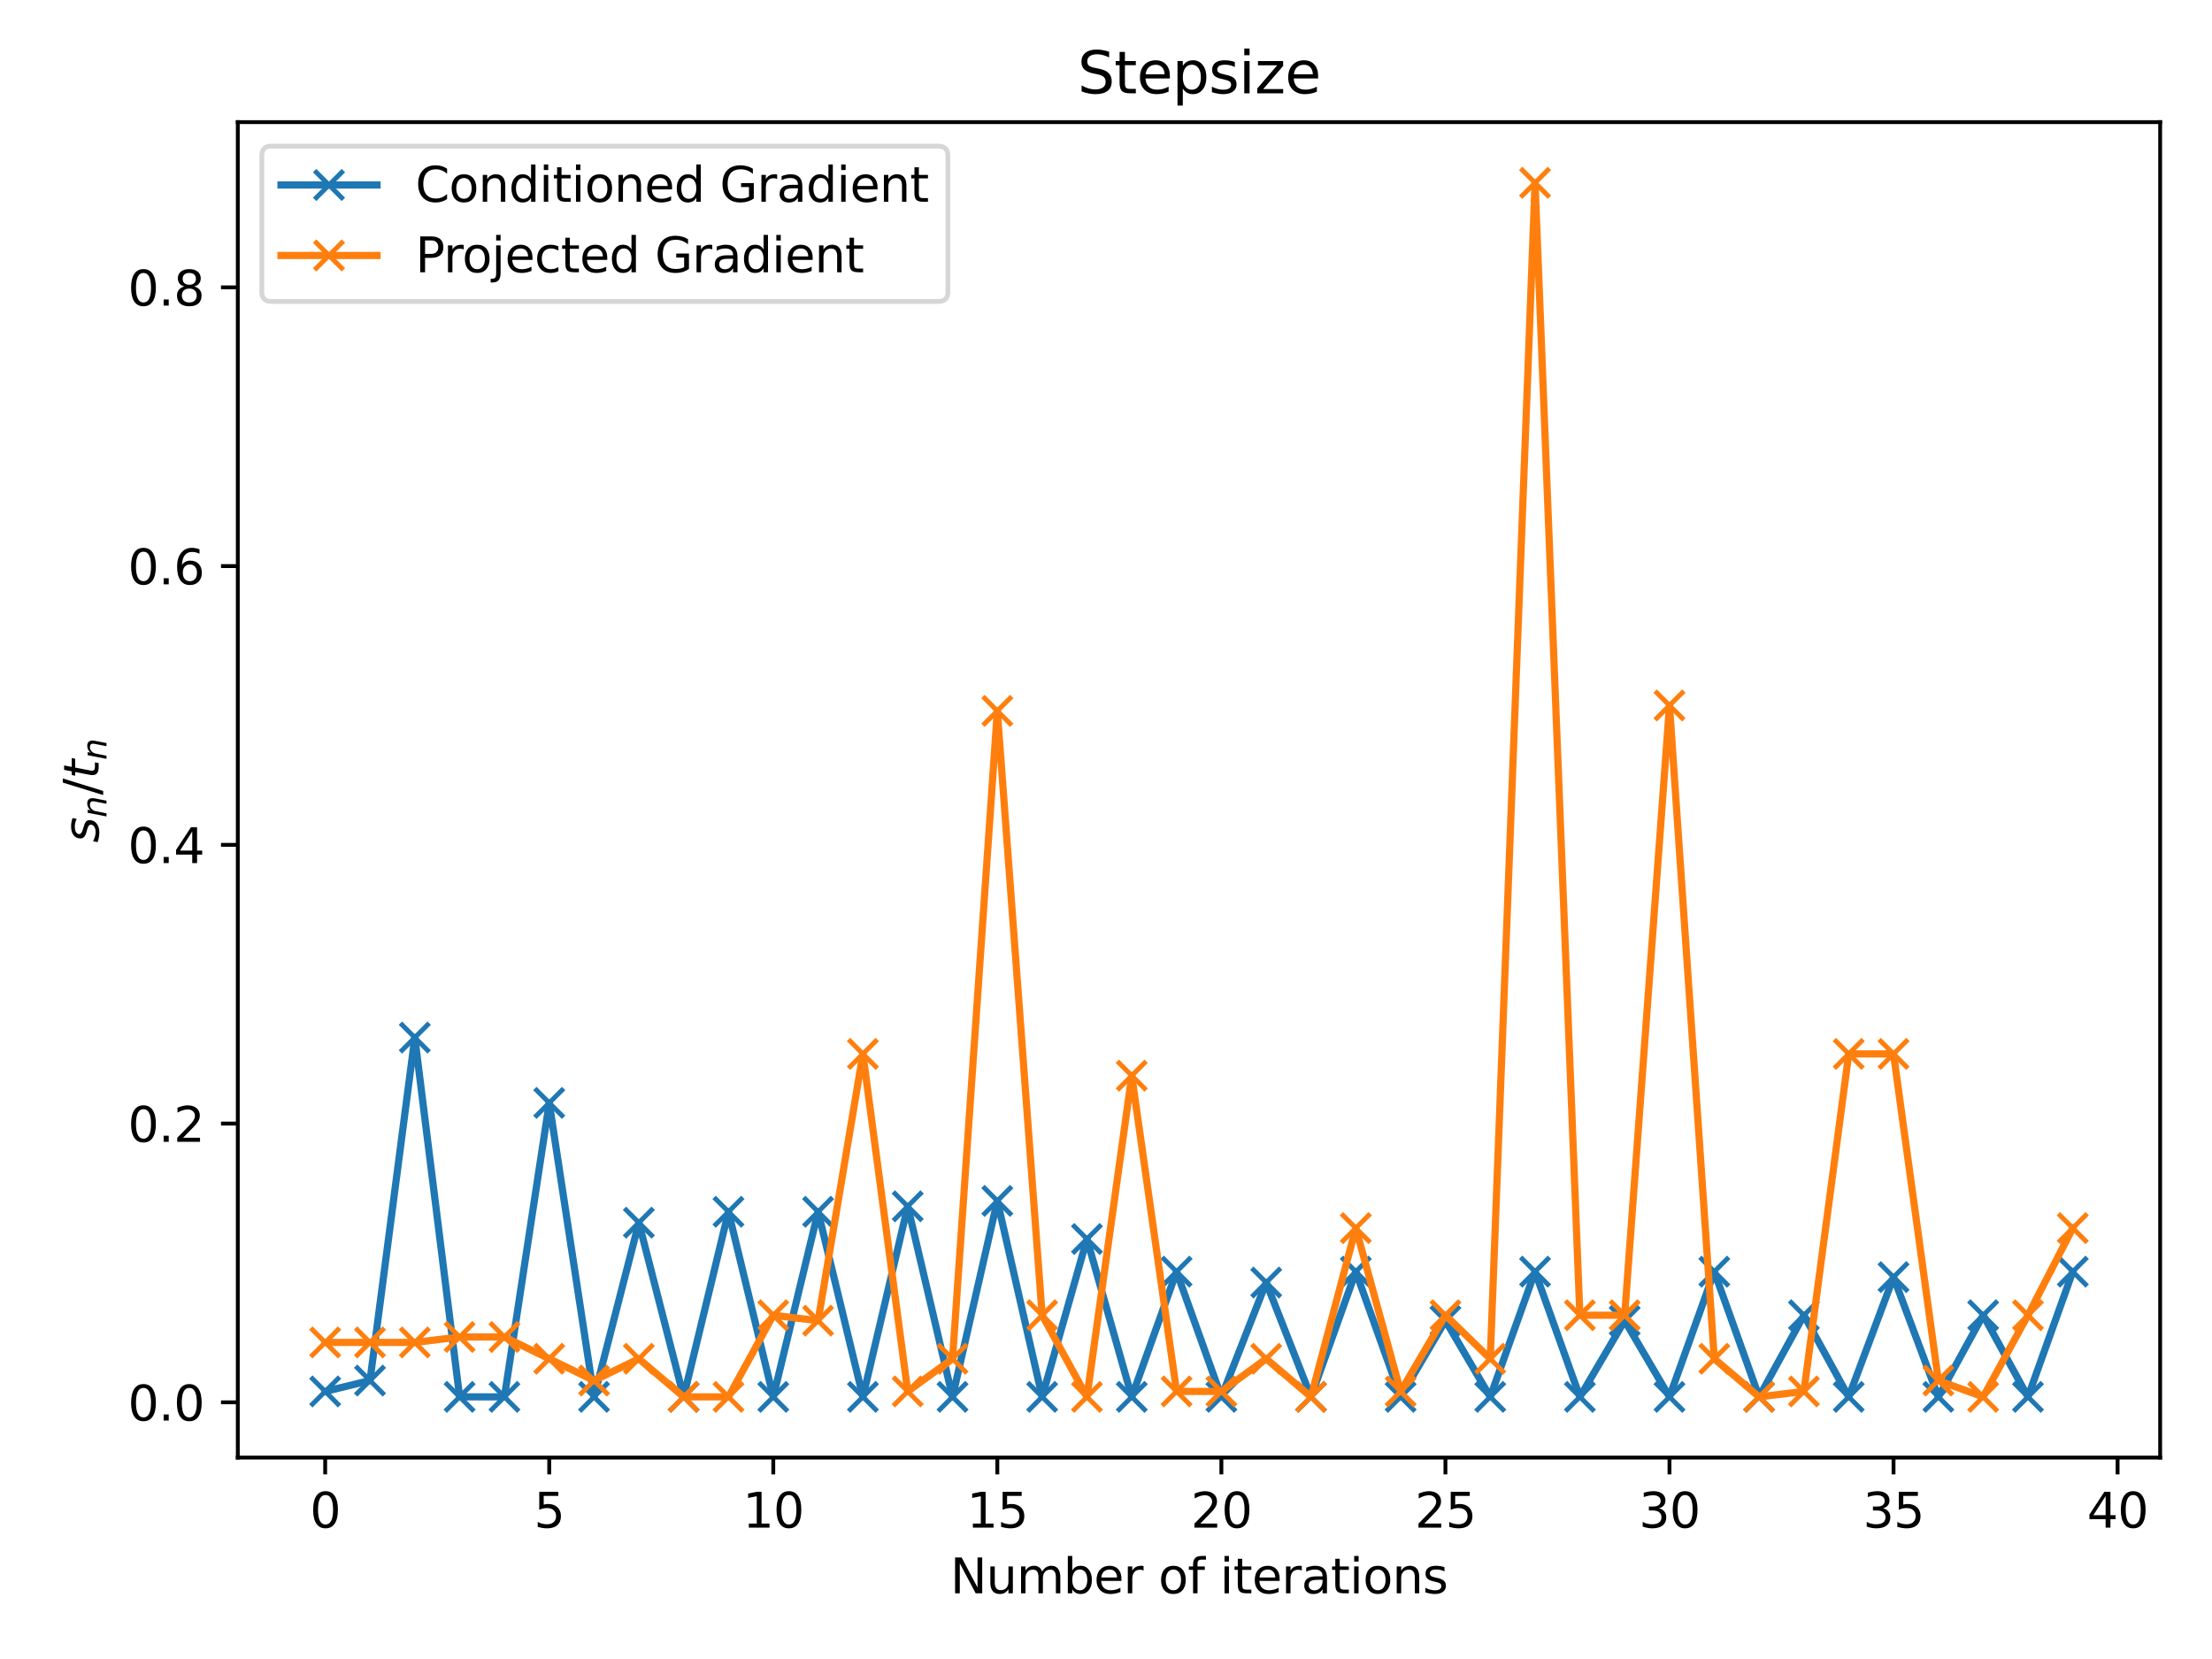 <?xml version="1.0" encoding="utf-8" standalone="no"?>
<!DOCTYPE svg PUBLIC "-//W3C//DTD SVG 1.1//EN"
  "http://www.w3.org/Graphics/SVG/1.1/DTD/svg11.dtd">
<svg xmlns:xlink="http://www.w3.org/1999/xlink" width="460.8pt" height="345.6pt" viewBox="0 0 460.8 345.6" xmlns="http://www.w3.org/2000/svg" version="1.1">
 <defs>
  <style type="text/css">*{stroke-linejoin: round; stroke-linecap: butt}</style>
 </defs>
 <g id="figure_1">
  <g id="patch_1">
   <path d="M 0 345.6 
L 460.8 345.6 
L 460.8 0 
L 0 0 
z
" style="fill: #ffffff"/>
  </g>
  <g id="axes_1">
   <g id="patch_2">
    <path d="M 49.538 303.64 
L 450 303.64 
L 450 25.44 
L 49.538 25.44 
z
" style="fill: #ffffff"/>
   </g>
   <g id="matplotlib.axis_1">
    <g id="xtick_1">
     <g id="line2d_1">
      <defs>
       <path id="md82f2bf629" d="M 0 0 
L 0 3.5 
" style="stroke: #000000; stroke-width: 0.8"/>
      </defs>
      <g>
       <use xlink:href="#md82f2bf629" x="67.741" y="303.64" style="stroke: #000000; stroke-width: 0.8"/>
      </g>
     </g>
     <g id="text_1">
      <!-- 0 -->
      <g transform="translate(64.56 318.238) scale(0.1 -0.1)">
       <defs>
        <path id="DejaVuSans-30" d="M 2034 4250 
Q 1547 4250 1301 3770 
Q 1056 3291 1056 2328 
Q 1056 1369 1301 889 
Q 1547 409 2034 409 
Q 2525 409 2770 889 
Q 3016 1369 3016 2328 
Q 3016 3291 2770 3770 
Q 2525 4250 2034 4250 
z
M 2034 4750 
Q 2819 4750 3233 4129 
Q 3647 3509 3647 2328 
Q 3647 1150 3233 529 
Q 2819 -91 2034 -91 
Q 1250 -91 836 529 
Q 422 1150 422 2328 
Q 422 3509 836 4129 
Q 1250 4750 2034 4750 
z
" transform="scale(0.016)"/>
       </defs>
       <use xlink:href="#DejaVuSans-30"/>
      </g>
     </g>
    </g>
    <g id="xtick_2">
     <g id="line2d_2">
      <g>
       <use xlink:href="#md82f2bf629" x="114.415" y="303.64" style="stroke: #000000; stroke-width: 0.8"/>
      </g>
     </g>
     <g id="text_2">
      <!-- 5 -->
      <g transform="translate(111.233 318.238) scale(0.1 -0.1)">
       <defs>
        <path id="DejaVuSans-35" d="M 691 4666 
L 3169 4666 
L 3169 4134 
L 1269 4134 
L 1269 2991 
Q 1406 3038 1543 3061 
Q 1681 3084 1819 3084 
Q 2600 3084 3056 2656 
Q 3513 2228 3513 1497 
Q 3513 744 3044 326 
Q 2575 -91 1722 -91 
Q 1428 -91 1123 -41 
Q 819 9 494 109 
L 494 744 
Q 775 591 1075 516 
Q 1375 441 1709 441 
Q 2250 441 2565 725 
Q 2881 1009 2881 1497 
Q 2881 1984 2565 2268 
Q 2250 2553 1709 2553 
Q 1456 2553 1204 2497 
Q 953 2441 691 2322 
L 691 4666 
z
" transform="scale(0.016)"/>
       </defs>
       <use xlink:href="#DejaVuSans-35"/>
      </g>
     </g>
    </g>
    <g id="xtick_3">
     <g id="line2d_3">
      <g>
       <use xlink:href="#md82f2bf629" x="161.089" y="303.64" style="stroke: #000000; stroke-width: 0.8"/>
      </g>
     </g>
     <g id="text_3">
      <!-- 10 -->
      <g transform="translate(154.726 318.238) scale(0.1 -0.1)">
       <defs>
        <path id="DejaVuSans-31" d="M 794 531 
L 1825 531 
L 1825 4091 
L 703 3866 
L 703 4441 
L 1819 4666 
L 2450 4666 
L 2450 531 
L 3481 531 
L 3481 0 
L 794 0 
L 794 531 
z
" transform="scale(0.016)"/>
       </defs>
       <use xlink:href="#DejaVuSans-31"/>
       <use xlink:href="#DejaVuSans-30" x="63.623"/>
      </g>
     </g>
    </g>
    <g id="xtick_4">
     <g id="line2d_4">
      <g>
       <use xlink:href="#md82f2bf629" x="207.762" y="303.64" style="stroke: #000000; stroke-width: 0.8"/>
      </g>
     </g>
     <g id="text_4">
      <!-- 15 -->
      <g transform="translate(201.4 318.238) scale(0.1 -0.1)">
       <use xlink:href="#DejaVuSans-31"/>
       <use xlink:href="#DejaVuSans-35" x="63.623"/>
      </g>
     </g>
    </g>
    <g id="xtick_5">
     <g id="line2d_5">
      <g>
       <use xlink:href="#md82f2bf629" x="254.436" y="303.64" style="stroke: #000000; stroke-width: 0.8"/>
      </g>
     </g>
     <g id="text_5">
      <!-- 20 -->
      <g transform="translate(248.074 318.238) scale(0.1 -0.1)">
       <defs>
        <path id="DejaVuSans-32" d="M 1228 531 
L 3431 531 
L 3431 0 
L 469 0 
L 469 531 
Q 828 903 1448 1529 
Q 2069 2156 2228 2338 
Q 2531 2678 2651 2914 
Q 2772 3150 2772 3378 
Q 2772 3750 2511 3984 
Q 2250 4219 1831 4219 
Q 1534 4219 1204 4116 
Q 875 4013 500 3803 
L 500 4441 
Q 881 4594 1212 4672 
Q 1544 4750 1819 4750 
Q 2544 4750 2975 4387 
Q 3406 4025 3406 3419 
Q 3406 3131 3298 2873 
Q 3191 2616 2906 2266 
Q 2828 2175 2409 1742 
Q 1991 1309 1228 531 
z
" transform="scale(0.016)"/>
       </defs>
       <use xlink:href="#DejaVuSans-32"/>
       <use xlink:href="#DejaVuSans-30" x="63.623"/>
      </g>
     </g>
    </g>
    <g id="xtick_6">
     <g id="line2d_6">
      <g>
       <use xlink:href="#md82f2bf629" x="301.11" y="303.64" style="stroke: #000000; stroke-width: 0.8"/>
      </g>
     </g>
     <g id="text_6">
      <!-- 25 -->
      <g transform="translate(294.748 318.238) scale(0.1 -0.1)">
       <use xlink:href="#DejaVuSans-32"/>
       <use xlink:href="#DejaVuSans-35" x="63.623"/>
      </g>
     </g>
    </g>
    <g id="xtick_7">
     <g id="line2d_7">
      <g>
       <use xlink:href="#md82f2bf629" x="347.784" y="303.64" style="stroke: #000000; stroke-width: 0.8"/>
      </g>
     </g>
     <g id="text_7">
      <!-- 30 -->
      <g transform="translate(341.422 318.238) scale(0.1 -0.1)">
       <defs>
        <path id="DejaVuSans-33" d="M 2597 2516 
Q 3050 2419 3304 2112 
Q 3559 1806 3559 1356 
Q 3559 666 3084 287 
Q 2609 -91 1734 -91 
Q 1441 -91 1130 -33 
Q 819 25 488 141 
L 488 750 
Q 750 597 1062 519 
Q 1375 441 1716 441 
Q 2309 441 2620 675 
Q 2931 909 2931 1356 
Q 2931 1769 2642 2001 
Q 2353 2234 1838 2234 
L 1294 2234 
L 1294 2753 
L 1863 2753 
Q 2328 2753 2575 2939 
Q 2822 3125 2822 3475 
Q 2822 3834 2567 4026 
Q 2313 4219 1838 4219 
Q 1578 4219 1281 4162 
Q 984 4106 628 3988 
L 628 4550 
Q 988 4650 1302 4700 
Q 1616 4750 1894 4750 
Q 2613 4750 3031 4423 
Q 3450 4097 3450 3541 
Q 3450 3153 3228 2886 
Q 3006 2619 2597 2516 
z
" transform="scale(0.016)"/>
       </defs>
       <use xlink:href="#DejaVuSans-33"/>
       <use xlink:href="#DejaVuSans-30" x="63.623"/>
      </g>
     </g>
    </g>
    <g id="xtick_8">
     <g id="line2d_8">
      <g>
       <use xlink:href="#md82f2bf629" x="394.458" y="303.64" style="stroke: #000000; stroke-width: 0.8"/>
      </g>
     </g>
     <g id="text_8">
      <!-- 35 -->
      <g transform="translate(388.096 318.238) scale(0.1 -0.1)">
       <use xlink:href="#DejaVuSans-33"/>
       <use xlink:href="#DejaVuSans-35" x="63.623"/>
      </g>
     </g>
    </g>
    <g id="xtick_9">
     <g id="line2d_9">
      <g>
       <use xlink:href="#md82f2bf629" x="441.132" y="303.64" style="stroke: #000000; stroke-width: 0.8"/>
      </g>
     </g>
     <g id="text_9">
      <!-- 40 -->
      <g transform="translate(434.769 318.238) scale(0.1 -0.1)">
       <defs>
        <path id="DejaVuSans-34" d="M 2419 4116 
L 825 1625 
L 2419 1625 
L 2419 4116 
z
M 2253 4666 
L 3047 4666 
L 3047 1625 
L 3713 1625 
L 3713 1100 
L 3047 1100 
L 3047 0 
L 2419 0 
L 2419 1100 
L 313 1100 
L 313 1709 
L 2253 4666 
z
" transform="scale(0.016)"/>
       </defs>
       <use xlink:href="#DejaVuSans-34"/>
       <use xlink:href="#DejaVuSans-30" x="63.623"/>
      </g>
     </g>
    </g>
    <g id="text_10">
     <!-- Number of iterations -->
     <g transform="translate(197.958 331.917) scale(0.1 -0.1)">
      <defs>
       <path id="DejaVuSans-4e" d="M 628 4666 
L 1478 4666 
L 3547 763 
L 3547 4666 
L 4159 4666 
L 4159 0 
L 3309 0 
L 1241 3903 
L 1241 0 
L 628 0 
L 628 4666 
z
" transform="scale(0.016)"/>
       <path id="DejaVuSans-75" d="M 544 1381 
L 544 3500 
L 1119 3500 
L 1119 1403 
Q 1119 906 1312 657 
Q 1506 409 1894 409 
Q 2359 409 2629 706 
Q 2900 1003 2900 1516 
L 2900 3500 
L 3475 3500 
L 3475 0 
L 2900 0 
L 2900 538 
Q 2691 219 2414 64 
Q 2138 -91 1772 -91 
Q 1169 -91 856 284 
Q 544 659 544 1381 
z
M 1991 3584 
L 1991 3584 
z
" transform="scale(0.016)"/>
       <path id="DejaVuSans-6d" d="M 3328 2828 
Q 3544 3216 3844 3400 
Q 4144 3584 4550 3584 
Q 5097 3584 5394 3201 
Q 5691 2819 5691 2113 
L 5691 0 
L 5113 0 
L 5113 2094 
Q 5113 2597 4934 2840 
Q 4756 3084 4391 3084 
Q 3944 3084 3684 2787 
Q 3425 2491 3425 1978 
L 3425 0 
L 2847 0 
L 2847 2094 
Q 2847 2600 2669 2842 
Q 2491 3084 2119 3084 
Q 1678 3084 1418 2786 
Q 1159 2488 1159 1978 
L 1159 0 
L 581 0 
L 581 3500 
L 1159 3500 
L 1159 2956 
Q 1356 3278 1631 3431 
Q 1906 3584 2284 3584 
Q 2666 3584 2933 3390 
Q 3200 3197 3328 2828 
z
" transform="scale(0.016)"/>
       <path id="DejaVuSans-62" d="M 3116 1747 
Q 3116 2381 2855 2742 
Q 2594 3103 2138 3103 
Q 1681 3103 1420 2742 
Q 1159 2381 1159 1747 
Q 1159 1113 1420 752 
Q 1681 391 2138 391 
Q 2594 391 2855 752 
Q 3116 1113 3116 1747 
z
M 1159 2969 
Q 1341 3281 1617 3432 
Q 1894 3584 2278 3584 
Q 2916 3584 3314 3078 
Q 3713 2572 3713 1747 
Q 3713 922 3314 415 
Q 2916 -91 2278 -91 
Q 1894 -91 1617 61 
Q 1341 213 1159 525 
L 1159 0 
L 581 0 
L 581 4863 
L 1159 4863 
L 1159 2969 
z
" transform="scale(0.016)"/>
       <path id="DejaVuSans-65" d="M 3597 1894 
L 3597 1613 
L 953 1613 
Q 991 1019 1311 708 
Q 1631 397 2203 397 
Q 2534 397 2845 478 
Q 3156 559 3463 722 
L 3463 178 
Q 3153 47 2828 -22 
Q 2503 -91 2169 -91 
Q 1331 -91 842 396 
Q 353 884 353 1716 
Q 353 2575 817 3079 
Q 1281 3584 2069 3584 
Q 2775 3584 3186 3129 
Q 3597 2675 3597 1894 
z
M 3022 2063 
Q 3016 2534 2758 2815 
Q 2500 3097 2075 3097 
Q 1594 3097 1305 2825 
Q 1016 2553 972 2059 
L 3022 2063 
z
" transform="scale(0.016)"/>
       <path id="DejaVuSans-72" d="M 2631 2963 
Q 2534 3019 2420 3045 
Q 2306 3072 2169 3072 
Q 1681 3072 1420 2755 
Q 1159 2438 1159 1844 
L 1159 0 
L 581 0 
L 581 3500 
L 1159 3500 
L 1159 2956 
Q 1341 3275 1631 3429 
Q 1922 3584 2338 3584 
Q 2397 3584 2469 3576 
Q 2541 3569 2628 3553 
L 2631 2963 
z
" transform="scale(0.016)"/>
       <path id="DejaVuSans-20" transform="scale(0.016)"/>
       <path id="DejaVuSans-6f" d="M 1959 3097 
Q 1497 3097 1228 2736 
Q 959 2375 959 1747 
Q 959 1119 1226 758 
Q 1494 397 1959 397 
Q 2419 397 2687 759 
Q 2956 1122 2956 1747 
Q 2956 2369 2687 2733 
Q 2419 3097 1959 3097 
z
M 1959 3584 
Q 2709 3584 3137 3096 
Q 3566 2609 3566 1747 
Q 3566 888 3137 398 
Q 2709 -91 1959 -91 
Q 1206 -91 779 398 
Q 353 888 353 1747 
Q 353 2609 779 3096 
Q 1206 3584 1959 3584 
z
" transform="scale(0.016)"/>
       <path id="DejaVuSans-66" d="M 2375 4863 
L 2375 4384 
L 1825 4384 
Q 1516 4384 1395 4259 
Q 1275 4134 1275 3809 
L 1275 3500 
L 2222 3500 
L 2222 3053 
L 1275 3053 
L 1275 0 
L 697 0 
L 697 3053 
L 147 3053 
L 147 3500 
L 697 3500 
L 697 3744 
Q 697 4328 969 4595 
Q 1241 4863 1831 4863 
L 2375 4863 
z
" transform="scale(0.016)"/>
       <path id="DejaVuSans-69" d="M 603 3500 
L 1178 3500 
L 1178 0 
L 603 0 
L 603 3500 
z
M 603 4863 
L 1178 4863 
L 1178 4134 
L 603 4134 
L 603 4863 
z
" transform="scale(0.016)"/>
       <path id="DejaVuSans-74" d="M 1172 4494 
L 1172 3500 
L 2356 3500 
L 2356 3053 
L 1172 3053 
L 1172 1153 
Q 1172 725 1289 603 
Q 1406 481 1766 481 
L 2356 481 
L 2356 0 
L 1766 0 
Q 1100 0 847 248 
Q 594 497 594 1153 
L 594 3053 
L 172 3053 
L 172 3500 
L 594 3500 
L 594 4494 
L 1172 4494 
z
" transform="scale(0.016)"/>
       <path id="DejaVuSans-61" d="M 2194 1759 
Q 1497 1759 1228 1600 
Q 959 1441 959 1056 
Q 959 750 1161 570 
Q 1363 391 1709 391 
Q 2188 391 2477 730 
Q 2766 1069 2766 1631 
L 2766 1759 
L 2194 1759 
z
M 3341 1997 
L 3341 0 
L 2766 0 
L 2766 531 
Q 2569 213 2275 61 
Q 1981 -91 1556 -91 
Q 1019 -91 701 211 
Q 384 513 384 1019 
Q 384 1609 779 1909 
Q 1175 2209 1959 2209 
L 2766 2209 
L 2766 2266 
Q 2766 2663 2505 2880 
Q 2244 3097 1772 3097 
Q 1472 3097 1187 3025 
Q 903 2953 641 2809 
L 641 3341 
Q 956 3463 1253 3523 
Q 1550 3584 1831 3584 
Q 2591 3584 2966 3190 
Q 3341 2797 3341 1997 
z
" transform="scale(0.016)"/>
       <path id="DejaVuSans-6e" d="M 3513 2113 
L 3513 0 
L 2938 0 
L 2938 2094 
Q 2938 2591 2744 2837 
Q 2550 3084 2163 3084 
Q 1697 3084 1428 2787 
Q 1159 2491 1159 1978 
L 1159 0 
L 581 0 
L 581 3500 
L 1159 3500 
L 1159 2956 
Q 1366 3272 1645 3428 
Q 1925 3584 2291 3584 
Q 2894 3584 3203 3211 
Q 3513 2838 3513 2113 
z
" transform="scale(0.016)"/>
       <path id="DejaVuSans-73" d="M 2834 3397 
L 2834 2853 
Q 2591 2978 2328 3040 
Q 2066 3103 1784 3103 
Q 1356 3103 1142 2972 
Q 928 2841 928 2578 
Q 928 2378 1081 2264 
Q 1234 2150 1697 2047 
L 1894 2003 
Q 2506 1872 2764 1633 
Q 3022 1394 3022 966 
Q 3022 478 2636 193 
Q 2250 -91 1575 -91 
Q 1294 -91 989 -36 
Q 684 19 347 128 
L 347 722 
Q 666 556 975 473 
Q 1284 391 1588 391 
Q 1994 391 2212 530 
Q 2431 669 2431 922 
Q 2431 1156 2273 1281 
Q 2116 1406 1581 1522 
L 1381 1569 
Q 847 1681 609 1914 
Q 372 2147 372 2553 
Q 372 3047 722 3315 
Q 1072 3584 1716 3584 
Q 2034 3584 2315 3537 
Q 2597 3491 2834 3397 
z
" transform="scale(0.016)"/>
      </defs>
      <use xlink:href="#DejaVuSans-4e"/>
      <use xlink:href="#DejaVuSans-75" x="74.805"/>
      <use xlink:href="#DejaVuSans-6d" x="138.184"/>
      <use xlink:href="#DejaVuSans-62" x="235.596"/>
      <use xlink:href="#DejaVuSans-65" x="299.072"/>
      <use xlink:href="#DejaVuSans-72" x="360.596"/>
      <use xlink:href="#DejaVuSans-20" x="401.709"/>
      <use xlink:href="#DejaVuSans-6f" x="433.496"/>
      <use xlink:href="#DejaVuSans-66" x="494.678"/>
      <use xlink:href="#DejaVuSans-20" x="529.883"/>
      <use xlink:href="#DejaVuSans-69" x="561.67"/>
      <use xlink:href="#DejaVuSans-74" x="589.453"/>
      <use xlink:href="#DejaVuSans-65" x="628.662"/>
      <use xlink:href="#DejaVuSans-72" x="690.186"/>
      <use xlink:href="#DejaVuSans-61" x="731.299"/>
      <use xlink:href="#DejaVuSans-74" x="792.578"/>
      <use xlink:href="#DejaVuSans-69" x="831.787"/>
      <use xlink:href="#DejaVuSans-6f" x="859.57"/>
      <use xlink:href="#DejaVuSans-6e" x="920.752"/>
      <use xlink:href="#DejaVuSans-73" x="984.131"/>
     </g>
    </g>
   </g>
   <g id="matplotlib.axis_2">
    <g id="ytick_1">
     <g id="line2d_10">
      <defs>
       <path id="m1ab185837a" d="M 0 0 
L -3.5 0 
" style="stroke: #000000; stroke-width: 0.8"/>
      </defs>
      <g>
       <use xlink:href="#m1ab185837a" x="49.538" y="292.129" style="stroke: #000000; stroke-width: 0.8"/>
      </g>
     </g>
     <g id="text_11">
      <!-- 0.0 -->
      <g transform="translate(26.635 295.928) scale(0.1 -0.1)">
       <defs>
        <path id="DejaVuSans-2e" d="M 684 794 
L 1344 794 
L 1344 0 
L 684 0 
L 684 794 
z
" transform="scale(0.016)"/>
       </defs>
       <use xlink:href="#DejaVuSans-30"/>
       <use xlink:href="#DejaVuSans-2e" x="63.623"/>
       <use xlink:href="#DejaVuSans-30" x="95.41"/>
      </g>
     </g>
    </g>
    <g id="ytick_2">
     <g id="line2d_11">
      <g>
       <use xlink:href="#m1ab185837a" x="49.538" y="234.062" style="stroke: #000000; stroke-width: 0.8"/>
      </g>
     </g>
     <g id="text_12">
      <!-- 0.2 -->
      <g transform="translate(26.635 237.861) scale(0.1 -0.1)">
       <use xlink:href="#DejaVuSans-30"/>
       <use xlink:href="#DejaVuSans-2e" x="63.623"/>
       <use xlink:href="#DejaVuSans-32" x="95.41"/>
      </g>
     </g>
    </g>
    <g id="ytick_3">
     <g id="line2d_12">
      <g>
       <use xlink:href="#m1ab185837a" x="49.538" y="175.995" style="stroke: #000000; stroke-width: 0.8"/>
      </g>
     </g>
     <g id="text_13">
      <!-- 0.4 -->
      <g transform="translate(26.635 179.794) scale(0.1 -0.1)">
       <use xlink:href="#DejaVuSans-30"/>
       <use xlink:href="#DejaVuSans-2e" x="63.623"/>
       <use xlink:href="#DejaVuSans-34" x="95.41"/>
      </g>
     </g>
    </g>
    <g id="ytick_4">
     <g id="line2d_13">
      <g>
       <use xlink:href="#m1ab185837a" x="49.538" y="117.928" style="stroke: #000000; stroke-width: 0.8"/>
      </g>
     </g>
     <g id="text_14">
      <!-- 0.6 -->
      <g transform="translate(26.635 121.727) scale(0.1 -0.1)">
       <defs>
        <path id="DejaVuSans-36" d="M 2113 2584 
Q 1688 2584 1439 2293 
Q 1191 2003 1191 1497 
Q 1191 994 1439 701 
Q 1688 409 2113 409 
Q 2538 409 2786 701 
Q 3034 994 3034 1497 
Q 3034 2003 2786 2293 
Q 2538 2584 2113 2584 
z
M 3366 4563 
L 3366 3988 
Q 3128 4100 2886 4159 
Q 2644 4219 2406 4219 
Q 1781 4219 1451 3797 
Q 1122 3375 1075 2522 
Q 1259 2794 1537 2939 
Q 1816 3084 2150 3084 
Q 2853 3084 3261 2657 
Q 3669 2231 3669 1497 
Q 3669 778 3244 343 
Q 2819 -91 2113 -91 
Q 1303 -91 875 529 
Q 447 1150 447 2328 
Q 447 3434 972 4092 
Q 1497 4750 2381 4750 
Q 2619 4750 2861 4703 
Q 3103 4656 3366 4563 
z
" transform="scale(0.016)"/>
       </defs>
       <use xlink:href="#DejaVuSans-30"/>
       <use xlink:href="#DejaVuSans-2e" x="63.623"/>
       <use xlink:href="#DejaVuSans-36" x="95.41"/>
      </g>
     </g>
    </g>
    <g id="ytick_5">
     <g id="line2d_14">
      <g>
       <use xlink:href="#m1ab185837a" x="49.538" y="59.861" style="stroke: #000000; stroke-width: 0.8"/>
      </g>
     </g>
     <g id="text_15">
      <!-- 0.8 -->
      <g transform="translate(26.635 63.66) scale(0.1 -0.1)">
       <defs>
        <path id="DejaVuSans-38" d="M 2034 2216 
Q 1584 2216 1326 1975 
Q 1069 1734 1069 1313 
Q 1069 891 1326 650 
Q 1584 409 2034 409 
Q 2484 409 2743 651 
Q 3003 894 3003 1313 
Q 3003 1734 2745 1975 
Q 2488 2216 2034 2216 
z
M 1403 2484 
Q 997 2584 770 2862 
Q 544 3141 544 3541 
Q 544 4100 942 4425 
Q 1341 4750 2034 4750 
Q 2731 4750 3128 4425 
Q 3525 4100 3525 3541 
Q 3525 3141 3298 2862 
Q 3072 2584 2669 2484 
Q 3125 2378 3379 2068 
Q 3634 1759 3634 1313 
Q 3634 634 3220 271 
Q 2806 -91 2034 -91 
Q 1263 -91 848 271 
Q 434 634 434 1313 
Q 434 1759 690 2068 
Q 947 2378 1403 2484 
z
M 1172 3481 
Q 1172 3119 1398 2916 
Q 1625 2713 2034 2713 
Q 2441 2713 2670 2916 
Q 2900 3119 2900 3481 
Q 2900 3844 2670 4047 
Q 2441 4250 2034 4250 
Q 1625 4250 1398 4047 
Q 1172 3844 1172 3481 
z
" transform="scale(0.016)"/>
       </defs>
       <use xlink:href="#DejaVuSans-30"/>
       <use xlink:href="#DejaVuSans-2e" x="63.623"/>
       <use xlink:href="#DejaVuSans-38" x="95.41"/>
      </g>
     </g>
    </g>
    <g id="text_16">
     <!-- $s_n/t_n$ -->
     <g transform="translate(20.555 175.54) rotate(-90) scale(0.1 -0.1)">
      <defs>
       <path id="DejaVuSans-Oblique-73" d="M 3200 3397 
L 3091 2853 
Q 2863 2978 2609 3040 
Q 2356 3103 2088 3103 
Q 1634 3103 1373 2948 
Q 1113 2794 1113 2528 
Q 1113 2219 1719 2053 
Q 1766 2041 1788 2034 
L 1972 1978 
Q 2547 1819 2739 1644 
Q 2931 1469 2931 1166 
Q 2931 609 2489 259 
Q 2047 -91 1331 -91 
Q 1053 -91 747 -37 
Q 441 16 72 128 
L 184 722 
Q 500 559 806 475 
Q 1113 391 1394 391 
Q 1816 391 2080 572 
Q 2344 753 2344 1031 
Q 2344 1331 1650 1516 
L 1591 1531 
L 1394 1581 
Q 956 1697 753 1886 
Q 550 2075 550 2369 
Q 550 2928 970 3256 
Q 1391 3584 2113 3584 
Q 2397 3584 2667 3537 
Q 2938 3491 3200 3397 
z
" transform="scale(0.016)"/>
       <path id="DejaVuSans-Oblique-6e" d="M 3566 2113 
L 3156 0 
L 2578 0 
L 2988 2091 
Q 3016 2238 3031 2350 
Q 3047 2463 3047 2528 
Q 3047 2791 2881 2937 
Q 2716 3084 2419 3084 
Q 1956 3084 1622 2776 
Q 1288 2469 1184 1941 
L 800 0 
L 225 0 
L 903 3500 
L 1478 3500 
L 1363 2950 
Q 1603 3253 1940 3418 
Q 2278 3584 2650 3584 
Q 3113 3584 3367 3334 
Q 3622 3084 3622 2631 
Q 3622 2519 3608 2391 
Q 3594 2263 3566 2113 
z
" transform="scale(0.016)"/>
       <path id="DejaVuSans-2f" d="M 1625 4666 
L 2156 4666 
L 531 -594 
L 0 -594 
L 1625 4666 
z
" transform="scale(0.016)"/>
       <path id="DejaVuSans-Oblique-74" d="M 2706 3500 
L 2619 3053 
L 1472 3053 
L 1100 1153 
Q 1081 1047 1072 975 
Q 1063 903 1063 863 
Q 1063 663 1183 572 
Q 1303 481 1569 481 
L 2150 481 
L 2053 0 
L 1503 0 
Q 991 0 739 200 
Q 488 400 488 806 
Q 488 878 497 964 
Q 506 1050 525 1153 
L 897 3053 
L 409 3053 
L 500 3500 
L 978 3500 
L 1172 4494 
L 1747 4494 
L 1556 3500 
L 2706 3500 
z
" transform="scale(0.016)"/>
      </defs>
      <use xlink:href="#DejaVuSans-Oblique-73" transform="translate(0 0.094)"/>
      <use xlink:href="#DejaVuSans-Oblique-6e" transform="translate(52.1 -16.312) scale(0.7)"/>
      <use xlink:href="#DejaVuSans-2f" transform="translate(99.199 0.094)"/>
      <use xlink:href="#DejaVuSans-Oblique-74" transform="translate(132.891 0.094)"/>
      <use xlink:href="#DejaVuSans-Oblique-6e" transform="translate(172.1 -16.312) scale(0.7)"/>
     </g>
    </g>
   </g>
   <g id="line2d_15">
    <path d="M 67.741 289.86 
L 77.076 287.592 
L 86.41 216.143 
L 95.745 290.995 
L 105.08 290.995 
L 114.415 229.752 
L 123.749 290.995 
L 133.084 254.703 
L 142.419 290.995 
L 151.754 252.434 
L 161.089 290.995 
L 170.423 252.434 
L 179.758 290.995 
L 189.093 251.3 
L 198.428 290.995 
L 207.762 250.166 
L 217.097 290.995 
L 226.432 258.105 
L 235.767 290.995 
L 245.102 264.91 
L 254.436 290.995 
L 263.771 267.178 
L 273.106 290.995 
L 282.441 264.91 
L 291.776 290.995 
L 301.11 275.117 
L 310.445 290.995 
L 319.78 264.91 
L 329.115 290.995 
L 338.449 275.117 
L 347.784 290.995 
L 357.119 264.91 
L 366.454 290.995 
L 375.789 273.983 
L 385.123 290.995 
L 394.458 266.044 
L 403.793 290.995 
L 413.128 273.983 
L 422.462 290.995 
L 431.797 264.91 
" clip-path="url(#p1da5628411)" style="fill: none; stroke: #1f77b4; stroke-width: 1.5; stroke-linecap: square"/>
    <defs>
     <path id="m06874b96c6" d="M -3 3 
L 3 -3 
M -3 -3 
L 3 3 
" style="stroke: #1f77b4"/>
    </defs>
    <g clip-path="url(#p1da5628411)">
     <use xlink:href="#m06874b96c6" x="67.741" y="289.86" style="fill: #1f77b4; stroke: #1f77b4"/>
     <use xlink:href="#m06874b96c6" x="77.076" y="287.592" style="fill: #1f77b4; stroke: #1f77b4"/>
     <use xlink:href="#m06874b96c6" x="86.41" y="216.143" style="fill: #1f77b4; stroke: #1f77b4"/>
     <use xlink:href="#m06874b96c6" x="95.745" y="290.995" style="fill: #1f77b4; stroke: #1f77b4"/>
     <use xlink:href="#m06874b96c6" x="105.08" y="290.995" style="fill: #1f77b4; stroke: #1f77b4"/>
     <use xlink:href="#m06874b96c6" x="114.415" y="229.752" style="fill: #1f77b4; stroke: #1f77b4"/>
     <use xlink:href="#m06874b96c6" x="123.749" y="290.995" style="fill: #1f77b4; stroke: #1f77b4"/>
     <use xlink:href="#m06874b96c6" x="133.084" y="254.703" style="fill: #1f77b4; stroke: #1f77b4"/>
     <use xlink:href="#m06874b96c6" x="142.419" y="290.995" style="fill: #1f77b4; stroke: #1f77b4"/>
     <use xlink:href="#m06874b96c6" x="151.754" y="252.434" style="fill: #1f77b4; stroke: #1f77b4"/>
     <use xlink:href="#m06874b96c6" x="161.089" y="290.995" style="fill: #1f77b4; stroke: #1f77b4"/>
     <use xlink:href="#m06874b96c6" x="170.423" y="252.434" style="fill: #1f77b4; stroke: #1f77b4"/>
     <use xlink:href="#m06874b96c6" x="179.758" y="290.995" style="fill: #1f77b4; stroke: #1f77b4"/>
     <use xlink:href="#m06874b96c6" x="189.093" y="251.3" style="fill: #1f77b4; stroke: #1f77b4"/>
     <use xlink:href="#m06874b96c6" x="198.428" y="290.995" style="fill: #1f77b4; stroke: #1f77b4"/>
     <use xlink:href="#m06874b96c6" x="207.762" y="250.166" style="fill: #1f77b4; stroke: #1f77b4"/>
     <use xlink:href="#m06874b96c6" x="217.097" y="290.995" style="fill: #1f77b4; stroke: #1f77b4"/>
     <use xlink:href="#m06874b96c6" x="226.432" y="258.105" style="fill: #1f77b4; stroke: #1f77b4"/>
     <use xlink:href="#m06874b96c6" x="235.767" y="290.995" style="fill: #1f77b4; stroke: #1f77b4"/>
     <use xlink:href="#m06874b96c6" x="245.102" y="264.91" style="fill: #1f77b4; stroke: #1f77b4"/>
     <use xlink:href="#m06874b96c6" x="254.436" y="290.995" style="fill: #1f77b4; stroke: #1f77b4"/>
     <use xlink:href="#m06874b96c6" x="263.771" y="267.178" style="fill: #1f77b4; stroke: #1f77b4"/>
     <use xlink:href="#m06874b96c6" x="273.106" y="290.995" style="fill: #1f77b4; stroke: #1f77b4"/>
     <use xlink:href="#m06874b96c6" x="282.441" y="264.91" style="fill: #1f77b4; stroke: #1f77b4"/>
     <use xlink:href="#m06874b96c6" x="291.776" y="290.995" style="fill: #1f77b4; stroke: #1f77b4"/>
     <use xlink:href="#m06874b96c6" x="301.11" y="275.117" style="fill: #1f77b4; stroke: #1f77b4"/>
     <use xlink:href="#m06874b96c6" x="310.445" y="290.995" style="fill: #1f77b4; stroke: #1f77b4"/>
     <use xlink:href="#m06874b96c6" x="319.78" y="264.91" style="fill: #1f77b4; stroke: #1f77b4"/>
     <use xlink:href="#m06874b96c6" x="329.115" y="290.995" style="fill: #1f77b4; stroke: #1f77b4"/>
     <use xlink:href="#m06874b96c6" x="338.449" y="275.117" style="fill: #1f77b4; stroke: #1f77b4"/>
     <use xlink:href="#m06874b96c6" x="347.784" y="290.995" style="fill: #1f77b4; stroke: #1f77b4"/>
     <use xlink:href="#m06874b96c6" x="357.119" y="264.91" style="fill: #1f77b4; stroke: #1f77b4"/>
     <use xlink:href="#m06874b96c6" x="366.454" y="290.995" style="fill: #1f77b4; stroke: #1f77b4"/>
     <use xlink:href="#m06874b96c6" x="375.789" y="273.983" style="fill: #1f77b4; stroke: #1f77b4"/>
     <use xlink:href="#m06874b96c6" x="385.123" y="290.995" style="fill: #1f77b4; stroke: #1f77b4"/>
     <use xlink:href="#m06874b96c6" x="394.458" y="266.044" style="fill: #1f77b4; stroke: #1f77b4"/>
     <use xlink:href="#m06874b96c6" x="403.793" y="290.995" style="fill: #1f77b4; stroke: #1f77b4"/>
     <use xlink:href="#m06874b96c6" x="413.128" y="273.983" style="fill: #1f77b4; stroke: #1f77b4"/>
     <use xlink:href="#m06874b96c6" x="422.462" y="290.995" style="fill: #1f77b4; stroke: #1f77b4"/>
     <use xlink:href="#m06874b96c6" x="431.797" y="264.91" style="fill: #1f77b4; stroke: #1f77b4"/>
    </g>
   </g>
   <g id="line2d_16">
    <path d="M 67.741 279.653 
L 77.076 279.653 
L 86.41 279.653 
L 95.745 278.519 
L 105.08 278.519 
L 114.415 283.056 
L 123.749 287.592 
L 133.084 283.056 
L 142.419 290.995 
L 151.754 290.995 
L 161.089 273.983 
L 170.423 275.117 
L 179.758 219.545 
L 189.093 289.86 
L 198.428 283.056 
L 207.762 148.095 
L 217.097 273.983 
L 226.432 290.995 
L 235.767 224.081 
L 245.102 289.86 
L 254.436 289.86 
L 263.771 283.056 
L 273.106 290.995 
L 282.441 255.837 
L 291.776 289.86 
L 301.11 273.983 
L 310.445 283.056 
L 319.78 38.085 
L 329.115 273.983 
L 338.449 273.983 
L 347.784 146.961 
L 357.119 283.056 
L 366.454 290.995 
L 375.789 289.86 
L 385.123 219.545 
L 394.458 219.545 
L 403.793 287.592 
L 413.128 290.995 
L 422.462 273.983 
L 431.797 255.837 
" clip-path="url(#p1da5628411)" style="fill: none; stroke: #ff7f0e; stroke-width: 1.5; stroke-linecap: square"/>
    <defs>
     <path id="mc39cad59ef" d="M -3 3 
L 3 -3 
M -3 -3 
L 3 3 
" style="stroke: #ff7f0e"/>
    </defs>
    <g clip-path="url(#p1da5628411)">
     <use xlink:href="#mc39cad59ef" x="67.741" y="279.653" style="fill: #ff7f0e; stroke: #ff7f0e"/>
     <use xlink:href="#mc39cad59ef" x="77.076" y="279.653" style="fill: #ff7f0e; stroke: #ff7f0e"/>
     <use xlink:href="#mc39cad59ef" x="86.41" y="279.653" style="fill: #ff7f0e; stroke: #ff7f0e"/>
     <use xlink:href="#mc39cad59ef" x="95.745" y="278.519" style="fill: #ff7f0e; stroke: #ff7f0e"/>
     <use xlink:href="#mc39cad59ef" x="105.08" y="278.519" style="fill: #ff7f0e; stroke: #ff7f0e"/>
     <use xlink:href="#mc39cad59ef" x="114.415" y="283.056" style="fill: #ff7f0e; stroke: #ff7f0e"/>
     <use xlink:href="#mc39cad59ef" x="123.749" y="287.592" style="fill: #ff7f0e; stroke: #ff7f0e"/>
     <use xlink:href="#mc39cad59ef" x="133.084" y="283.056" style="fill: #ff7f0e; stroke: #ff7f0e"/>
     <use xlink:href="#mc39cad59ef" x="142.419" y="290.995" style="fill: #ff7f0e; stroke: #ff7f0e"/>
     <use xlink:href="#mc39cad59ef" x="151.754" y="290.995" style="fill: #ff7f0e; stroke: #ff7f0e"/>
     <use xlink:href="#mc39cad59ef" x="161.089" y="273.983" style="fill: #ff7f0e; stroke: #ff7f0e"/>
     <use xlink:href="#mc39cad59ef" x="170.423" y="275.117" style="fill: #ff7f0e; stroke: #ff7f0e"/>
     <use xlink:href="#mc39cad59ef" x="179.758" y="219.545" style="fill: #ff7f0e; stroke: #ff7f0e"/>
     <use xlink:href="#mc39cad59ef" x="189.093" y="289.86" style="fill: #ff7f0e; stroke: #ff7f0e"/>
     <use xlink:href="#mc39cad59ef" x="198.428" y="283.056" style="fill: #ff7f0e; stroke: #ff7f0e"/>
     <use xlink:href="#mc39cad59ef" x="207.762" y="148.095" style="fill: #ff7f0e; stroke: #ff7f0e"/>
     <use xlink:href="#mc39cad59ef" x="217.097" y="273.983" style="fill: #ff7f0e; stroke: #ff7f0e"/>
     <use xlink:href="#mc39cad59ef" x="226.432" y="290.995" style="fill: #ff7f0e; stroke: #ff7f0e"/>
     <use xlink:href="#mc39cad59ef" x="235.767" y="224.081" style="fill: #ff7f0e; stroke: #ff7f0e"/>
     <use xlink:href="#mc39cad59ef" x="245.102" y="289.86" style="fill: #ff7f0e; stroke: #ff7f0e"/>
     <use xlink:href="#mc39cad59ef" x="254.436" y="289.86" style="fill: #ff7f0e; stroke: #ff7f0e"/>
     <use xlink:href="#mc39cad59ef" x="263.771" y="283.056" style="fill: #ff7f0e; stroke: #ff7f0e"/>
     <use xlink:href="#mc39cad59ef" x="273.106" y="290.995" style="fill: #ff7f0e; stroke: #ff7f0e"/>
     <use xlink:href="#mc39cad59ef" x="282.441" y="255.837" style="fill: #ff7f0e; stroke: #ff7f0e"/>
     <use xlink:href="#mc39cad59ef" x="291.776" y="289.86" style="fill: #ff7f0e; stroke: #ff7f0e"/>
     <use xlink:href="#mc39cad59ef" x="301.11" y="273.983" style="fill: #ff7f0e; stroke: #ff7f0e"/>
     <use xlink:href="#mc39cad59ef" x="310.445" y="283.056" style="fill: #ff7f0e; stroke: #ff7f0e"/>
     <use xlink:href="#mc39cad59ef" x="319.78" y="38.085" style="fill: #ff7f0e; stroke: #ff7f0e"/>
     <use xlink:href="#mc39cad59ef" x="329.115" y="273.983" style="fill: #ff7f0e; stroke: #ff7f0e"/>
     <use xlink:href="#mc39cad59ef" x="338.449" y="273.983" style="fill: #ff7f0e; stroke: #ff7f0e"/>
     <use xlink:href="#mc39cad59ef" x="347.784" y="146.961" style="fill: #ff7f0e; stroke: #ff7f0e"/>
     <use xlink:href="#mc39cad59ef" x="357.119" y="283.056" style="fill: #ff7f0e; stroke: #ff7f0e"/>
     <use xlink:href="#mc39cad59ef" x="366.454" y="290.995" style="fill: #ff7f0e; stroke: #ff7f0e"/>
     <use xlink:href="#mc39cad59ef" x="375.789" y="289.86" style="fill: #ff7f0e; stroke: #ff7f0e"/>
     <use xlink:href="#mc39cad59ef" x="385.123" y="219.545" style="fill: #ff7f0e; stroke: #ff7f0e"/>
     <use xlink:href="#mc39cad59ef" x="394.458" y="219.545" style="fill: #ff7f0e; stroke: #ff7f0e"/>
     <use xlink:href="#mc39cad59ef" x="403.793" y="287.592" style="fill: #ff7f0e; stroke: #ff7f0e"/>
     <use xlink:href="#mc39cad59ef" x="413.128" y="290.995" style="fill: #ff7f0e; stroke: #ff7f0e"/>
     <use xlink:href="#mc39cad59ef" x="422.462" y="273.983" style="fill: #ff7f0e; stroke: #ff7f0e"/>
     <use xlink:href="#mc39cad59ef" x="431.797" y="255.837" style="fill: #ff7f0e; stroke: #ff7f0e"/>
    </g>
   </g>
   <g id="patch_3">
    <path d="M 49.538 303.64 
L 49.538 25.44 
" style="fill: none; stroke: #000000; stroke-width: 0.8; stroke-linejoin: miter; stroke-linecap: square"/>
   </g>
   <g id="patch_4">
    <path d="M 450 303.64 
L 450 25.44 
" style="fill: none; stroke: #000000; stroke-width: 0.8; stroke-linejoin: miter; stroke-linecap: square"/>
   </g>
   <g id="patch_5">
    <path d="M 49.538 303.64 
L 450 303.64 
" style="fill: none; stroke: #000000; stroke-width: 0.8; stroke-linejoin: miter; stroke-linecap: square"/>
   </g>
   <g id="patch_6">
    <path d="M 49.538 25.44 
L 450 25.44 
" style="fill: none; stroke: #000000; stroke-width: 0.8; stroke-linejoin: miter; stroke-linecap: square"/>
   </g>
   <g id="text_17">
    <!-- Stepsize -->
    <g transform="translate(224.473 19.44) scale(0.12 -0.12)">
     <defs>
      <path id="DejaVuSans-53" d="M 3425 4513 
L 3425 3897 
Q 3066 4069 2747 4153 
Q 2428 4238 2131 4238 
Q 1616 4238 1336 4038 
Q 1056 3838 1056 3469 
Q 1056 3159 1242 3001 
Q 1428 2844 1947 2747 
L 2328 2669 
Q 3034 2534 3370 2195 
Q 3706 1856 3706 1288 
Q 3706 609 3251 259 
Q 2797 -91 1919 -91 
Q 1588 -91 1214 -16 
Q 841 59 441 206 
L 441 856 
Q 825 641 1194 531 
Q 1563 422 1919 422 
Q 2459 422 2753 634 
Q 3047 847 3047 1241 
Q 3047 1584 2836 1778 
Q 2625 1972 2144 2069 
L 1759 2144 
Q 1053 2284 737 2584 
Q 422 2884 422 3419 
Q 422 4038 858 4394 
Q 1294 4750 2059 4750 
Q 2388 4750 2728 4690 
Q 3069 4631 3425 4513 
z
" transform="scale(0.016)"/>
      <path id="DejaVuSans-70" d="M 1159 525 
L 1159 -1331 
L 581 -1331 
L 581 3500 
L 1159 3500 
L 1159 2969 
Q 1341 3281 1617 3432 
Q 1894 3584 2278 3584 
Q 2916 3584 3314 3078 
Q 3713 2572 3713 1747 
Q 3713 922 3314 415 
Q 2916 -91 2278 -91 
Q 1894 -91 1617 61 
Q 1341 213 1159 525 
z
M 3116 1747 
Q 3116 2381 2855 2742 
Q 2594 3103 2138 3103 
Q 1681 3103 1420 2742 
Q 1159 2381 1159 1747 
Q 1159 1113 1420 752 
Q 1681 391 2138 391 
Q 2594 391 2855 752 
Q 3116 1113 3116 1747 
z
" transform="scale(0.016)"/>
      <path id="DejaVuSans-7a" d="M 353 3500 
L 3084 3500 
L 3084 2975 
L 922 459 
L 3084 459 
L 3084 0 
L 275 0 
L 275 525 
L 2438 3041 
L 353 3041 
L 353 3500 
z
" transform="scale(0.016)"/>
     </defs>
     <use xlink:href="#DejaVuSans-53"/>
     <use xlink:href="#DejaVuSans-74" x="63.477"/>
     <use xlink:href="#DejaVuSans-65" x="102.686"/>
     <use xlink:href="#DejaVuSans-70" x="164.209"/>
     <use xlink:href="#DejaVuSans-73" x="227.686"/>
     <use xlink:href="#DejaVuSans-69" x="279.785"/>
     <use xlink:href="#DejaVuSans-7a" x="307.568"/>
     <use xlink:href="#DejaVuSans-65" x="360.059"/>
    </g>
   </g>
   <g id="legend_1">
    <g id="patch_7">
     <path d="M 56.538 62.796 
L 195.463 62.796 
Q 197.463 62.796 197.463 60.796 
L 197.463 32.44 
Q 197.463 30.44 195.463 30.44 
L 56.538 30.44 
Q 54.538 30.44 54.538 32.44 
L 54.538 60.796 
Q 54.538 62.796 56.538 62.796 
z
" style="fill: #ffffff; opacity: 0.8; stroke: #cccccc; stroke-linejoin: miter"/>
    </g>
    <g id="line2d_17">
     <path d="M 58.538 38.538 
L 68.538 38.538 
L 78.538 38.538 
" style="fill: none; stroke: #1f77b4; stroke-width: 1.5; stroke-linecap: square"/>
     <g>
      <use xlink:href="#m06874b96c6" x="68.538" y="38.538" style="fill: #1f77b4; stroke: #1f77b4"/>
     </g>
    </g>
    <g id="text_18">
     <!-- Conditioned Gradient -->
     <g transform="translate(86.538 42.038) scale(0.1 -0.1)">
      <defs>
       <path id="DejaVuSans-43" d="M 4122 4306 
L 4122 3641 
Q 3803 3938 3442 4084 
Q 3081 4231 2675 4231 
Q 1875 4231 1450 3742 
Q 1025 3253 1025 2328 
Q 1025 1406 1450 917 
Q 1875 428 2675 428 
Q 3081 428 3442 575 
Q 3803 722 4122 1019 
L 4122 359 
Q 3791 134 3420 21 
Q 3050 -91 2638 -91 
Q 1578 -91 968 557 
Q 359 1206 359 2328 
Q 359 3453 968 4101 
Q 1578 4750 2638 4750 
Q 3056 4750 3426 4639 
Q 3797 4528 4122 4306 
z
" transform="scale(0.016)"/>
       <path id="DejaVuSans-64" d="M 2906 2969 
L 2906 4863 
L 3481 4863 
L 3481 0 
L 2906 0 
L 2906 525 
Q 2725 213 2448 61 
Q 2172 -91 1784 -91 
Q 1150 -91 751 415 
Q 353 922 353 1747 
Q 353 2572 751 3078 
Q 1150 3584 1784 3584 
Q 2172 3584 2448 3432 
Q 2725 3281 2906 2969 
z
M 947 1747 
Q 947 1113 1208 752 
Q 1469 391 1925 391 
Q 2381 391 2643 752 
Q 2906 1113 2906 1747 
Q 2906 2381 2643 2742 
Q 2381 3103 1925 3103 
Q 1469 3103 1208 2742 
Q 947 2381 947 1747 
z
" transform="scale(0.016)"/>
       <path id="DejaVuSans-47" d="M 3809 666 
L 3809 1919 
L 2778 1919 
L 2778 2438 
L 4434 2438 
L 4434 434 
Q 4069 175 3628 42 
Q 3188 -91 2688 -91 
Q 1594 -91 976 548 
Q 359 1188 359 2328 
Q 359 3472 976 4111 
Q 1594 4750 2688 4750 
Q 3144 4750 3555 4637 
Q 3966 4525 4313 4306 
L 4313 3634 
Q 3963 3931 3569 4081 
Q 3175 4231 2741 4231 
Q 1884 4231 1454 3753 
Q 1025 3275 1025 2328 
Q 1025 1384 1454 906 
Q 1884 428 2741 428 
Q 3075 428 3337 486 
Q 3600 544 3809 666 
z
" transform="scale(0.016)"/>
      </defs>
      <use xlink:href="#DejaVuSans-43"/>
      <use xlink:href="#DejaVuSans-6f" x="69.824"/>
      <use xlink:href="#DejaVuSans-6e" x="131.006"/>
      <use xlink:href="#DejaVuSans-64" x="194.385"/>
      <use xlink:href="#DejaVuSans-69" x="257.861"/>
      <use xlink:href="#DejaVuSans-74" x="285.645"/>
      <use xlink:href="#DejaVuSans-69" x="324.854"/>
      <use xlink:href="#DejaVuSans-6f" x="352.637"/>
      <use xlink:href="#DejaVuSans-6e" x="413.818"/>
      <use xlink:href="#DejaVuSans-65" x="477.197"/>
      <use xlink:href="#DejaVuSans-64" x="538.721"/>
      <use xlink:href="#DejaVuSans-20" x="602.197"/>
      <use xlink:href="#DejaVuSans-47" x="633.984"/>
      <use xlink:href="#DejaVuSans-72" x="711.475"/>
      <use xlink:href="#DejaVuSans-61" x="752.588"/>
      <use xlink:href="#DejaVuSans-64" x="813.867"/>
      <use xlink:href="#DejaVuSans-69" x="877.344"/>
      <use xlink:href="#DejaVuSans-65" x="905.127"/>
      <use xlink:href="#DejaVuSans-6e" x="966.65"/>
      <use xlink:href="#DejaVuSans-74" x="1030.029"/>
     </g>
    </g>
    <g id="line2d_18">
     <path d="M 58.538 53.217 
L 68.538 53.217 
L 78.538 53.217 
" style="fill: none; stroke: #ff7f0e; stroke-width: 1.5; stroke-linecap: square"/>
     <g>
      <use xlink:href="#mc39cad59ef" x="68.538" y="53.217" style="fill: #ff7f0e; stroke: #ff7f0e"/>
     </g>
    </g>
    <g id="text_19">
     <!-- Projected Gradient -->
     <g transform="translate(86.538 56.717) scale(0.1 -0.1)">
      <defs>
       <path id="DejaVuSans-50" d="M 1259 4147 
L 1259 2394 
L 2053 2394 
Q 2494 2394 2734 2622 
Q 2975 2850 2975 3272 
Q 2975 3691 2734 3919 
Q 2494 4147 2053 4147 
L 1259 4147 
z
M 628 4666 
L 2053 4666 
Q 2838 4666 3239 4311 
Q 3641 3956 3641 3272 
Q 3641 2581 3239 2228 
Q 2838 1875 2053 1875 
L 1259 1875 
L 1259 0 
L 628 0 
L 628 4666 
z
" transform="scale(0.016)"/>
       <path id="DejaVuSans-6a" d="M 603 3500 
L 1178 3500 
L 1178 -63 
Q 1178 -731 923 -1031 
Q 669 -1331 103 -1331 
L -116 -1331 
L -116 -844 
L 38 -844 
Q 366 -844 484 -692 
Q 603 -541 603 -63 
L 603 3500 
z
M 603 4863 
L 1178 4863 
L 1178 4134 
L 603 4134 
L 603 4863 
z
" transform="scale(0.016)"/>
       <path id="DejaVuSans-63" d="M 3122 3366 
L 3122 2828 
Q 2878 2963 2633 3030 
Q 2388 3097 2138 3097 
Q 1578 3097 1268 2742 
Q 959 2388 959 1747 
Q 959 1106 1268 751 
Q 1578 397 2138 397 
Q 2388 397 2633 464 
Q 2878 531 3122 666 
L 3122 134 
Q 2881 22 2623 -34 
Q 2366 -91 2075 -91 
Q 1284 -91 818 406 
Q 353 903 353 1747 
Q 353 2603 823 3093 
Q 1294 3584 2113 3584 
Q 2378 3584 2631 3529 
Q 2884 3475 3122 3366 
z
" transform="scale(0.016)"/>
      </defs>
      <use xlink:href="#DejaVuSans-50"/>
      <use xlink:href="#DejaVuSans-72" x="58.553"/>
      <use xlink:href="#DejaVuSans-6f" x="97.416"/>
      <use xlink:href="#DejaVuSans-6a" x="158.598"/>
      <use xlink:href="#DejaVuSans-65" x="186.381"/>
      <use xlink:href="#DejaVuSans-63" x="247.904"/>
      <use xlink:href="#DejaVuSans-74" x="302.885"/>
      <use xlink:href="#DejaVuSans-65" x="342.094"/>
      <use xlink:href="#DejaVuSans-64" x="403.617"/>
      <use xlink:href="#DejaVuSans-20" x="467.094"/>
      <use xlink:href="#DejaVuSans-47" x="498.881"/>
      <use xlink:href="#DejaVuSans-72" x="576.371"/>
      <use xlink:href="#DejaVuSans-61" x="617.484"/>
      <use xlink:href="#DejaVuSans-64" x="678.764"/>
      <use xlink:href="#DejaVuSans-69" x="742.24"/>
      <use xlink:href="#DejaVuSans-65" x="770.023"/>
      <use xlink:href="#DejaVuSans-6e" x="831.547"/>
      <use xlink:href="#DejaVuSans-74" x="894.926"/>
     </g>
    </g>
   </g>
  </g>
 </g>
 <defs>
  <clipPath id="p1da5628411">
   <rect x="49.538" y="25.44" width="400.462" height="278.2"/>
  </clipPath>
 </defs>
</svg>
